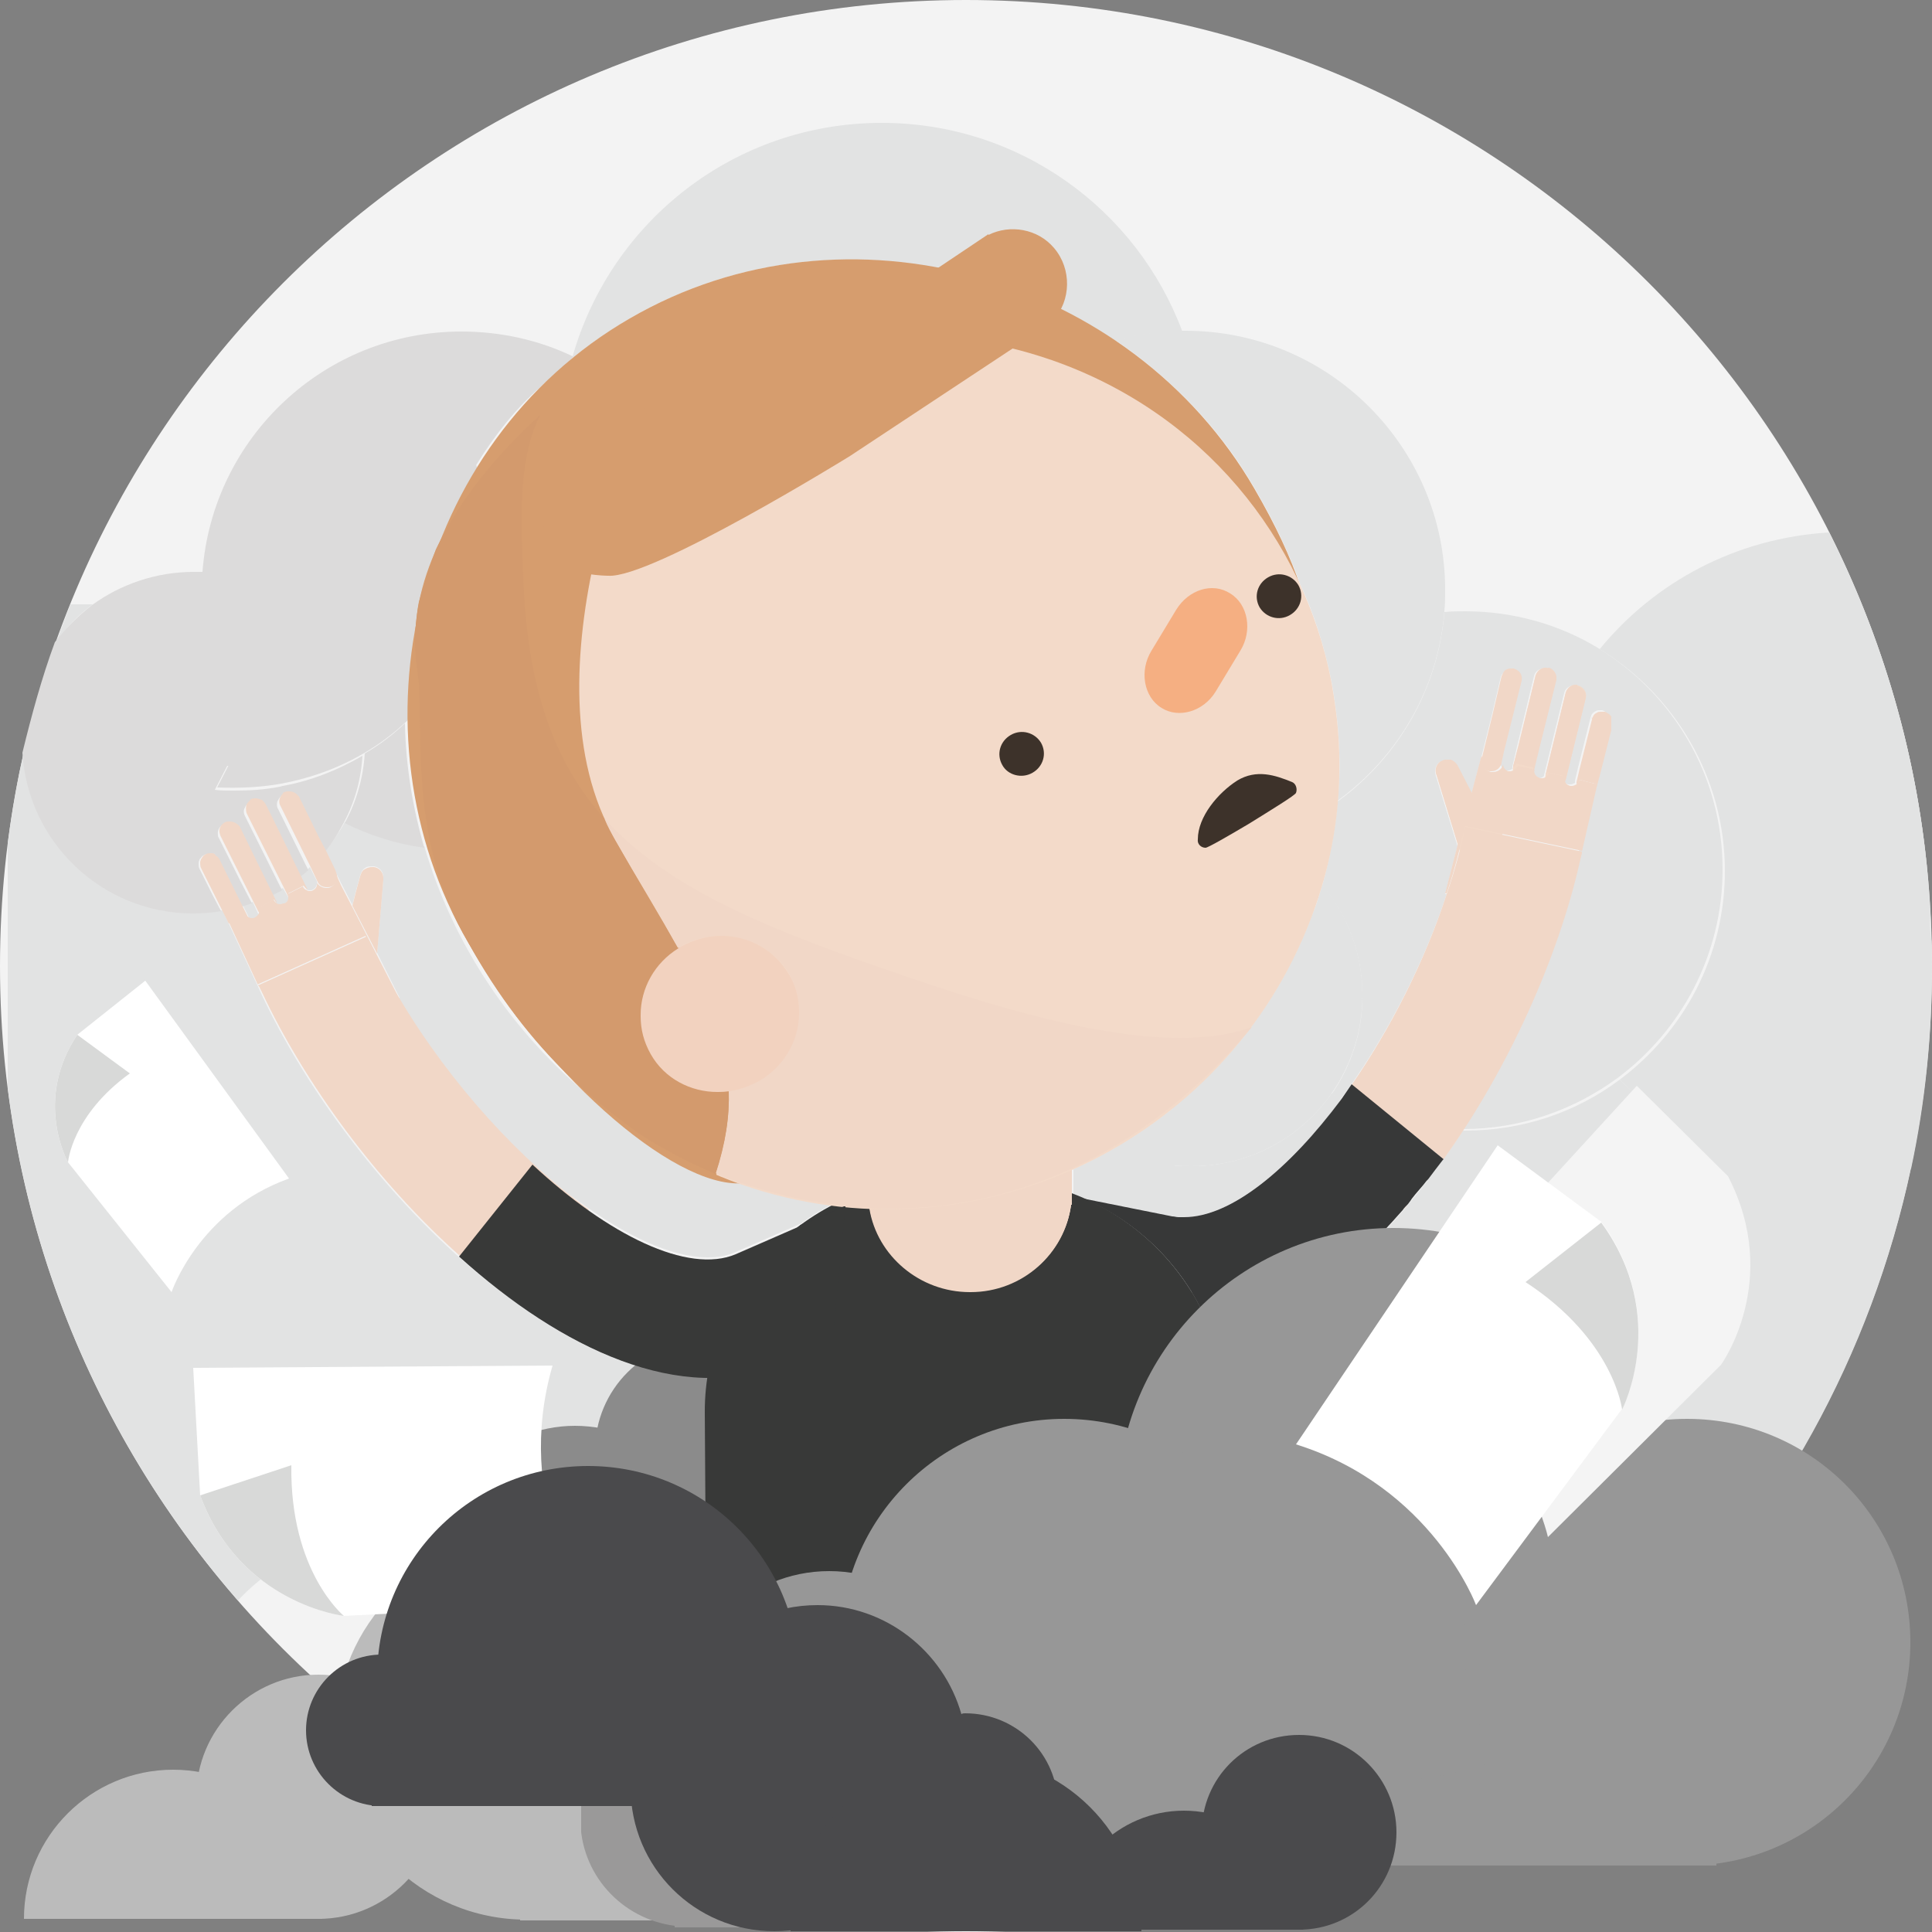 <?xml version="1.0" encoding="utf-8"?>
<!-- Generator: Adobe Illustrator 19.2.0, SVG Export Plug-In . SVG Version: 6.00 Build 0)  -->
<svg version="1.1" id="Layer_1" xmlns="http://www.w3.org/2000/svg" xmlns:xlink="http://www.w3.org/1999/xlink" x="0px" y="0px"
	 viewBox="0 0 250 250" style="enable-background:new 0 0 250 250;" xml:space="preserve">
<rect x="0" y="0" width="250" height="250" fill="#808080" stroke="none"/>
<style type="text/css">
	.st0{fill:#F3F3F3;}
	.st1{fill:#EBEBEA;}
	.st2{fill:#E2E3E3;}
	.st3{fill:none;}
	.st4{fill:#FFFFFF;}
	.st5{fill:#D8D9D8;}
	.st6{fill:#8B8B8B;}
	.st7{fill:#B8B8B8;}
	.st8{fill:#787777;}
	.st9{fill:#BBBBBB;}
	.st10{fill:#9A9999;}
	.st11{clip-path:url(#SVGID_2_);fill:#9A9999;}
	.st12{clip-path:url(#SVGID_4_);}
	.st13{clip-path:url(#SVGID_6_);fill:#DCDBDB;}
	.st14{fill:#DCDBDB;}
	.st15{fill:#F3DAC9;}
	.st16{clip-path:url(#SVGID_8_);fill:#DEDFE0;}
	.st17{fill:#DEDFE0;}
	.st18{fill:#F1D7C7;}
	.st19{clip-path:url(#SVGID_10_);fill:#F1D7C7;}
	.st20{fill:#373838;}
	.st21{fill:#383938;}
	.st22{fill:#979797;}
	.st23{fill:#4A4A4C;}
	.st24{fill:#D69D6E;}
	.st25{fill:#3D322A;}
	.st26{fill:#F5AF82;}
	.st27{fill:#D39A6D;}
	.st28{clip-path:url(#SVGID_12_);fill:#F2D2BF;}
	.st29{clip-path:url(#SVGID_14_);fill:#DEDFE0;}
	.st30{fill:#898989;}
	.st31{fill:#EED4C5;}
	.st32{clip-path:url(#SVGID_16_);fill:#F1D7C7;}
	.st33{fill:#F4F4F4;}
</style>
<g>
	<path class="st0" d="M250,125c0,69-56,125-125,125S0,194,0,125S56,0,125,0S250,56,250,125"/>
	<path class="st1" d="M169.1,242c-5.6,2.1-11.3,3.8-17.2,5.1C157.8,245.8,163.5,244.1,169.1,242 M247.3,151.1
		c-5.2,24.3-17.4,46-34.5,62.9h0C229.9,197.1,242.1,175.4,247.3,151.1"/>
	<path class="st2" d="M169.5,241.3H159l0,4c-2.4,0.7-4.7,1.3-7.2,1.8v0c5.9-1.3,11.7-3,17.2-5.1
		C169.2,241.8,169.4,241.6,169.5,241.3 M172.3,141.5c-4,5.7-10.6,9.4-18.1,9.4c-0.8,0-1.6,0-2.4-0.1v6.6c0.2,0,0.4,0.1,0.6,0.1
		c0.2,0,0.5,0,0.7,0c5.1,0,11.2-4.3,17.1-11.1l0.3-0.3c0.4-0.5,0.8-0.9,1.2-1.4c0.1-0.2,0.2-0.3,0.4-0.5c0.4-0.5,0.7-1,1.1-1.5
		c0.1-0.2,0.2-0.3,0.4-0.5C173.1,142,172.7,141.8,172.3,141.5 M209.6,139.7c-5.6,4.2-12.5,6.6-20,6.6c-0.1,0-0.2,0-0.3,0
		c-2.4,3.7-5,7.1-7.7,10.3l0,0c-1.7,2-3.5,3.8-5.3,5.5c3.2,2.4,5.4,6.2,5.7,10.4c0.9-0.2,1.9-0.3,2.8-0.3c4.4,0,8.3,2.4,10.3,6
		c0.7,0.6,1.4,1.3,1.9,2c0.1,0,0.1,0,0.2,0c3.1,0,5.8,1.8,7,4.4c2,1.9,3.3,4.6,3.3,7.7c0,4.1-2.4,7.6-5.8,9.4
		c1.4,3.3,2.1,7,2.1,10.8c0,0.5,0,1,0,1.5h9c17.1-16.8,29.3-38.5,34.5-62.9c-2.6,0.5-5.4,0.8-8.2,0.8
		C227.6,151.9,217.1,147.2,209.6,139.7"/>
	<path class="st1" d="M249.9,121.4c0,1.2,0.1,2.4,0.1,3.6c0,9-0.9,17.7-2.7,26.1h0c1.8-8.4,2.7-17.2,2.7-26.1
		C250,123.8,250,122.6,249.9,121.4C249.9,121.4,249.9,121.4,249.9,121.4 M236.7,68.9c7.3,14.5,11.8,30.6,13,47.6c0,0,0,0,0,0
		C248.6,99.4,244,83.4,236.7,68.9"/>
	<path class="st2" d="M236.7,68.9c-12,0.7-22.6,6.4-29.7,15.1c9.7,5.9,16.2,16.6,16.2,28.7c0,11-5.3,20.8-13.6,27
		c7.5,7.6,17.9,12.3,29.5,12.3c2.8,0,5.5-0.3,8.2-0.8c1.8-8.4,2.7-17.2,2.7-26.1c0-1.2,0-2.4-0.1-3.6c-0.2-1.3-0.2-2.7-0.2-4.1
		c0-0.3,0-0.6,0-0.8C248.6,99.5,244,83.4,236.7,68.9"/>
	<path class="st2" d="M189.6,79.1c-0.9,0-1.8,0-2.7,0.1c-0.8,10.1-6.1,18.9-13.8,24.5c-0.3,3.6-1,7.2-2,10.9
		c3.3,3.9,5.2,8.8,5.2,14.3c0,4.7-1.5,9.1-4,12.7c0.4,0.2,0.8,0.5,1.2,0.7c0,0,0,0,0-0.1c0.4-0.5,0.7-1,1.1-1.5
		c5-7.1,9.6-15.9,12.6-25l-0.2,0l1.6-6.2l-2.8-9.1c-0.2-0.6-0.1-1.3,0.4-1.7c0.1-0.1,0.2-0.2,0.4-0.2c0.2-0.1,0.4-0.1,0.6-0.1
		c0.1,0,0.2,0,0.4,0c0.4,0.1,0.8,0.4,1,0.9l1.8,3.5l1.3-4.9l1.3-5.2l1.2-5.1c0-0.1,0-0.1,0.1-0.2c0.1-0.3,0.4-0.5,0.6-0.7
		c0,0,0,0,0,0c0,0,0,0,0,0c0.2-0.1,0.4-0.1,0.6-0.1c0.1,0,0.2,0,0.3,0c0.1,0,0.3,0.1,0.4,0.2c0.5,0.3,0.7,0.9,0.6,1.4l-2.3,9.2
		l-0.3,1.4c0,0.4,0.3,0.8,0.7,0.9c0.1,0,0.1,0,0.2,0c0.2,0,0.4-0.1,0.6-0.2c0-0.1,0-0.2,0-0.3l0.6-2.6l2.2-9.1c0.1-0.6,0.7-1,1.3-1
		c0,0,0,0,0,0c0.1,0,0.2,0,0.3,0c0.5,0.1,0.9,0.6,1,1.1c0,0.2,0,0.3,0,0.5l-2.2,8.8l-0.7,2.9c0,0.1,0,0.1,0,0.2
		c0.1,0.3,0.3,0.6,0.7,0.7c0.1,0,0.2,0,0.2,0c0.3,0,0.5-0.1,0.7-0.3c0,0,0-0.1,0-0.1l2.6-10.6c0.1-0.6,0.7-1,1.3-1
		c0.1,0,0.2,0,0.3,0c0.2,0.1,0.4,0.2,0.6,0.3c0.1,0.1,0.2,0.2,0.3,0.3c0.1,0.2,0.2,0.4,0.2,0.6c0,0,0,0,0,0c0,0.1,0,0.2,0,0.3
		l-2.6,10.6l0,0c0,0.1-0.1,0.2-0.1,0.3c0.1,0.2,0.3,0.4,0.6,0.4c0.1,0,0.1,0,0.2,0c0.2,0,0.4-0.1,0.6-0.2c0-0.1,0-0.2,0-0.3l0.4-1.7
		l1.6-6.4c0-0.1,0.1-0.2,0.1-0.3c0.1-0.3,0.4-0.5,0.6-0.6c0,0,0,0,0,0s0,0,0,0c0.2-0.1,0.3-0.1,0.5-0.1c0,0,0,0,0,0
		c0.1,0,0.2,0,0.3,0c0.4,0.1,0.7,0.4,0.9,0.8c0.1,0.2,0.1,0.3,0.1,0.5v0.1c0,0.1,0,0.2,0,0.3l-1.7,6.7l-0.3,1.1l-0.1,0.4l-1.9,8.4
		c-2.5,11.5-8,24.7-15.3,35.9c0.1,0,0.2,0,0.3,0c7.5,0,14.4-2.5,20-6.6c8.2-6.1,13.6-15.9,13.6-27c0-12.2-6.5-22.8-16.2-28.7
		C201.9,80.9,196,79.1,189.6,79.1"/>
	<path class="st2" d="M171.1,114.5c-0.4,1.4-0.8,2.7-1.4,4.1c-3.8,10-10,18.4-17.9,24.7v7.5c0.8,0.1,1.6,0.1,2.4,0.1
		c7.5,0,14.1-3.7,18.1-9.4c2.5-3.6,4-8,4-12.7C176.3,123.4,174.4,118.4,171.1,114.5"/>
	<path class="st1" d="M249.7,116.5C249.7,116.5,249.7,116.5,249.7,116.5c0.1,1.6,0.2,3.3,0.2,4.9c0,0,0,0,0,0
		C249.9,119.8,249.8,118.1,249.7,116.5"/>
	<path class="st2" d="M249.7,116.5c0,0.3,0,0.6,0,0.8c0,1.4,0.1,2.7,0.2,4.1C249.9,119.8,249.8,118.1,249.7,116.5"/>
	<path class="st2" d="M12,78.2H9.1c-0.6,1.6-1.2,3.2-1.8,4.8C8.6,81.2,10.2,79.5,12,78.2"/>
	<path class="st1" d="M151.9,247.1c-8.7,1.9-17.6,2.9-26.9,2.9C134.2,250,143.2,249,151.9,247.1"/>
	<path class="st2" d="M151.9,247.1c-8.7,1.9-17.6,2.9-26.9,2.9c-6.6,0-13.1-0.5-19.4-1.5h-0.1c6.3,1,12.9,1.5,19.5,1.5
		C134.2,250,143.2,249,151.9,247.1L151.9,247.1 M151.9,143.3c-4,3.2-8.4,5.9-13,8v3.2c0.5,0.2,0.9,0.4,1.4,0.6l11.5,2.3
		c0.1,0,0.1,0,0.2,0V143.3 M32.7,116.7c-0.4,0.2-0.8,0.3-1.3,0.4l0.7,1.4c0,0.1,0.1,0.2,0.1,0.3c0.1,0.1,0.3,0.1,0.4,0.1
		c0.1,0,0.3,0,0.4-0.1c0.2-0.1,0.4-0.3,0.5-0.5c-0.1-0.1-0.2-0.2-0.2-0.3l0,0L32.7,116.7 M36.6,114.9c-0.5,0.3-1,0.6-1.5,0.8
		l0.6,1.1c0,0,0,0.1,0,0.1c0.2,0.1,0.4,0.2,0.6,0.2c0.1,0,0.2,0,0.4-0.1c0,0,0,0,0.1,0c0,0,0.1,0,0.1,0c0.3-0.2,0.4-0.5,0.5-0.8
		c0,0-0.1-0.1-0.1-0.1l0,0L36.6,114.9 M40.1,112.2c-0.4,0.4-0.9,0.8-1.3,1.1l0.8,1.6c0,0.1,0.1,0.2,0.1,0.2c0.1,0.1,0.3,0.1,0.4,0.1
		c0.1,0,0.3,0,0.4-0.1c0.4-0.2,0.6-0.7,0.5-1.1L40.1,112.2 M44.6,106.4c-0.7,1.3-1.6,2.6-2.5,3.7l1.2,2.5l0.9,1.8l1.4,2.7l0.4-1.6
		l0.6-2.2c0.1-0.3,0.2-0.6,0.4-0.8c0.3-0.3,0.6-0.4,1.1-0.4h0c0.1,0,0.2,0,0.3,0c0.7,0.1,1.2,0.7,1.2,1.4c0,0.1,0,0.2,0,0.3
		l-0.8,9.5l2.9,5.8h0l-0.2,0c4.9,8.2,11.2,15.8,17.6,21.7c0.5,0.4,0.9,0.8,1.4,1.2c0.2,0.1,0.3,0.3,0.5,0.4c0.5,0.4,0.9,0.8,1.4,1.2
		c0.2,0.1,0.3,0.2,0.5,0.4c0.5,0.4,1,0.8,1.5,1.1l0.3,0.2c6.2,4.6,12.2,7.4,16.9,7.4c1.3,0,2.5-0.2,3.6-0.7l8.5-3.7
		c1.3-1,2.7-1.8,4.2-2.6c-3.5-0.4-7-1.2-10.5-2.3c-0.4-0.1-0.9-0.3-1.3-0.4c0,0,0,0-0.1,0c-0.1,0-0.3,0-0.4,0c-4.9,0-12-4.3-19-10.9
		c-10.3-8.4-18-19.9-21.7-32.6C51.2,109.2,47.8,108,44.6,106.4 M3.1,97.3c-0.2,0.9-0.4,1.8-0.6,2.7c-0.6,3-1.1,6.1-1.5,9.1v31.7
		c3.2,25.2,13.9,48.1,29.8,66.3c4.5-4.9,11-8,18.1-8c11.8,0,21.7,8.3,24.1,19.3c0.1-0.1,0.1-0.2,0.2-0.3c0.9,0.1,1.8,0.1,2.7,0.2
		c0.7-0.1,1.4-0.1,2.2-0.1c4.8,0,9.3,1.1,13.4,3.1L91.3,202c-7.9,0-14.3-6.4-14.3-14.3c0-4.4,2-8.4,5.2-11c-5.5-1.7-11-4.8-16.4-8.8
		l0,0c-13.7-10.1-26-26-32.4-40.2l-3.8-8.2l-0.8-1.7c-1.2,0.2-2.4,0.3-3.6,0.3C13.4,118.1,3.8,108.9,3.1,97.3"/>
	<path class="st2" d="M114.1,15.9c-19,0-35,12.7-40,30.2c0.1,0,0.1,0.1,0.2,0.1c2.2-1.8,4.7-3.5,7.2-5c9-5.2,18.8-7.6,28.6-7.6
		c12.1,0,24.1,3.7,34.2,10.5c2.8-0.8,5.7-1.2,8.7-1.2C147.1,27.1,131.9,15.9,114.1,15.9"/>
	<path class="st2" d="M153.4,42.8c-0.1,0-0.3,0-0.4,0c-3,0-5.9,0.5-8.7,1.2c7.2,4.9,13.5,11.3,18,19.1c2.7,4.6,4.6,8.7,5.9,12.4
		c1.9,4,3.2,8.3,4.1,12.7c0.3,1.7,0.9,5.2,1,9.2c0.1,2.1,0,4.1-0.2,6.2c7.7-5.6,13-14.4,13.8-24.5c0.1-0.9,0.1-1.8,0.1-2.8
		C187,57.9,172,42.8,153.4,42.8"/>
	<path class="st3" d="M125,0C56,0,0,56,0,125s56,125,125,125c69,0,125-56,125-125S194,0,125,0"/>
	<path class="st4" d="M22.2,167.2L8.8,150.4c0,0-4.5-8,1.2-16.5l8.8-7l18.6,25.6C25.7,156.7,22.2,167.2,22.2,167.2"/>
	<path class="st5" d="M8.8,150.4c0,0-4.5-8,1.2-16.5l6.8,5C9.3,144.3,8.8,150.4,8.8,150.4"/>
	<path class="st6" d="M182,173.6c0,8.1-6.5,14.6-14.6,14.6c-8.1,0-14.6-6.5-14.6-14.6c0-8.1,6.5-14.6,14.6-14.6
		C175.4,159.1,182,165.6,182,173.6"/>
	<path class="st6" d="M196.6,183.9c0,6.5-5.3,11.8-11.8,11.8c-6.5,0-11.8-5.3-11.8-11.8c0-6.5,5.3-11.8,11.8-11.8
		C191.3,172.1,196.6,177.4,196.6,183.9"/>
	<path class="st6" d="M163.7,183.9c0,6.5-5.3,11.8-11.8,11.8c-6.5,0-11.8-5.3-11.8-11.8c0-6.5,5.3-11.8,11.8-11.8
		C158.4,172.1,163.7,177.4,163.7,183.9"/>
	<path class="st7" d="M204.2,184.6c0.5,1,0.7,2.1,0.7,3.3c0,3.9-2.8,7.1-6.5,7.7c1.3,1.9,2.5,3.9,3.3,6c3.4-1.7,5.8-5.3,5.8-9.4
		C207.5,189.2,206.2,186.5,204.2,184.6 M195.1,178.1c0.4,0.7,0.7,1.4,0.9,2.1c0.3-0.1,0.7-0.1,1-0.1
		C196.4,179.4,195.8,178.7,195.1,178.1"/>
	<path class="st8" d="M138.8,176c-4.7,1.7-8.2,5-10.3,9.1c2.3-0.8,4.8-1.3,7.3-1.5C135.8,180.7,136.9,178,138.8,176"/>
	<path class="st8" d="M147.2,174.6c-3.1,0-6,0.5-8.4,1.4c-1.8,2-3,4.7-3,7.7c0.7,0,1.3-0.1,2-0.1c5.3,0,10.2,1.4,14.5,3.9
		c0.2-3.7,3-6.7,6.6-7.2c-0.2-0.7-0.6-1.5-0.9-2.1C155.4,176,152,174.6,147.2,174.6"/>
	<path class="st8" d="M201.6,190.2c-0.1-0.2-0.2-0.5-0.2-0.7C201.6,189.9,201.7,190.2,201.6,190.2 M197,180.2c-0.3,0-0.7,0-1,0.1
		c-3.6,0.5-6.3,3.5-6.6,7.2c3.5,2.1,6.6,4.8,9,8.1c3.7-0.6,6.5-3.8,6.5-7.7c0-1.2-0.3-2.3-0.7-3.3c-1.6-1.5-3.7-2.5-6-2.8
		C197.8,181.3,197.4,180.7,197,180.2"/>
	<path class="st8" d="M159,188.4c-0.1,0-0.2,0-0.3,0v0.2C158.8,188.5,158.9,188.4,159,188.4"/>
	<path class="st6" d="M105.7,187.7c0,7.9-6.4,14.3-14.3,14.3S77,195.6,77,187.7s6.4-14.3,14.3-14.3S105.7,179.7,105.7,187.7"/>
	<path class="st6" d="M56.9,202c0-9.7,7.8-17.5,17.5-17.5c9.7,0,17.5,7.8,17.5,17.5"/>
	<path class="st9" d="M43.5,223.8c0,13.6,11,24.6,24.6,24.6c13.6,0,24.6-11,24.6-24.6c0-13.6-11-24.6-24.6-24.6
		C54.6,199.2,43.5,210.2,43.5,223.8"/>
	<path class="st9" d="M127.5,248.5c0-16.6-13.5-30.1-30.1-30.1s-30.1,13.5-30.1,30.1H127.5"/>
	<path class="st7" d="M73.2,218.2c-0.1,0.1-0.1,0.2-0.2,0.3c0,0.1,0,0.2,0.1,0.2c0.9-0.2,1.9-0.3,2.9-0.3
		C75,218.3,74.1,218.3,73.2,218.2"/>
	<path class="st10" d="M73,218.5c-0.1,0.1-0.1,0.2-0.2,0.3c0.1,0,0.1,0,0.2,0C73,218.7,73,218.6,73,218.5"/>
	<g>
		<defs>
			<rect id="SVGID_1_" x="75.2" y="227.9" width="35.2" height="21.6"/>
		</defs>
		<clipPath id="SVGID_2_">
			<use xlink:href="#SVGID_1_"  style="overflow:visible;"/>
		</clipPath>
		<path class="st11" d="M80.1,228.2c-1,0.1-1.9,0.2-2.9,0.3c-0.1,0-0.1,0-0.2,0c-1.2,2-1.9,4.4-1.9,6.9c0,7.1,5.3,12.9,12.2,13.8
			v0.2h8.4l-0.1-17.7C90.7,229.8,85.1,228.7,80.1,228.2"/>
	</g>
	<path class="st9" d="M57,232.5c0,8.7-7.1,15.8-15.8,15.8c-8.7,0-15.8-7.1-15.8-15.8c0-8.7,7.1-15.8,15.8-15.8
		C49.9,216.7,57,223.8,57,232.5"/>
	<path class="st9" d="M3.1,248.3c0-10.7,8.7-19.3,19.3-19.3c10.7,0,19.3,8.7,19.3,19.3"/>
	<g>
		<defs>
			<path id="SVGID_3_" d="M38.5,98.2c-2.9,0.6-5.9,0.7-8.8,0.6l-1.6,3.1c2.9,0.2,5.9,0,8.8-0.6c10-2,17.6-8,21.7-15.9l1.6-3.1
				C56.1,90.2,48.4,96.3,38.5,98.2"/>
		</defs>
		<clipPath id="SVGID_4_">
			<use xlink:href="#SVGID_3_"  style="overflow:visible;"/>
		</clipPath>
		<g class="st12">
			<defs>
				<rect id="SVGID_5_" x="-256" y="-214.5" width="1044" height="843.5"/>
			</defs>
			<clipPath id="SVGID_6_">
				<use xlink:href="#SVGID_5_"  style="overflow:visible;"/>
			</clipPath>
			<path class="st13" d="M60.2,82.3l-1.6,3.1c-4,7.9-11.7,14-21.7,15.9c-2.9,0.6-5.9,0.7-8.8,0.6l1.6-3.1c2.9,0.2,5.9,0,8.8-0.6
				C48.4,96.3,56.1,90.2,60.2,82.3"/>
		</g>
	</g>
	<g>
		<path class="st14" d="M47.2,97.5c-0.2,3.2-1.1,6.3-2.6,9c3.2,1.6,6.6,2.7,10.3,3.2c-1.5-5.2-2.4-10.6-2.5-16.1
			C50.8,95.1,49.1,96.4,47.2,97.5z"/>
		<path class="st14" d="M74.1,46.1c-4.4-2.1-9.3-3.2-14.4-3.2c-17.7,0-32.2,13.7-33.5,31.1c-0.4,0-0.7,0-1.1,0
			c-4.9,0-9.5,1.6-13.2,4.3c-1.8,1.4-3.4,3-4.8,4.8c-1.7,4.6-3,9.4-4.2,14.3c0.7,11.6,10.3,20.8,22.1,20.8c1.2,0,2.5-0.1,3.6-0.3
			l-1.1-2.1l-1.7-3.4c-0.1-0.2-0.1-0.4-0.1-0.7c0,0,0,0,0,0c0,0,0,0,0,0c0-0.1,0-0.2,0.1-0.4c0,0,0,0,0,0c0,0,0,0,0,0c0,0,0,0,0,0
			c0,0,0,0,0,0c0,0,0,0,0,0c0,0,0,0,0,0c0-0.1,0.1-0.2,0.2-0.3c0.1-0.2,0.3-0.3,0.5-0.4c0.2-0.1,0.4-0.1,0.6-0.1c0,0,0,0,0,0
			c0.2,0,0.5,0.1,0.7,0.2c0.2,0.1,0.4,0.3,0.5,0.5l3,6.1c0.4-0.1,0.9-0.3,1.3-0.4l-1.5-2.9l-2.8-5.6c-0.1-0.1-0.1-0.3-0.1-0.4
			c-0.1-0.5,0.2-1.1,0.7-1.3c0.2-0.1,0.4-0.1,0.6-0.1c0.5,0,1,0.3,1.2,0.7l4.3,8.7c0.5-0.3,1-0.5,1.5-0.8l-2.4-4.8l-2.4-4.8
			c-0.2-0.4-0.2-0.8,0-1.1c0.1-0.3,0.3-0.5,0.5-0.6c0,0,0.1,0,0.1-0.1c0.2-0.1,0.4-0.1,0.6-0.1c0.2,0,0.4,0.1,0.6,0.2
			c0.2,0.1,0.4,0.3,0.5,0.6l0.9,1.8l3.7,7.4c0.4-0.4,0.9-0.7,1.3-1.1l-3.9-7.9c-0.2-0.3-0.2-0.7-0.1-1c0.1-0.2,0.2-0.4,0.4-0.6
			c0.1-0.1,0.2-0.1,0.2-0.2c0.2-0.1,0.4-0.1,0.6-0.1h0.1c0.4,0,0.8,0.2,1.1,0.6c0,0,0.1,0.1,0.1,0.1l3.4,7c1-1.1,1.8-2.4,2.5-3.7
			c1.5-2.7,2.4-5.7,2.6-9c-3.1,1.8-6.5,3.2-10.3,3.9c-0.1,0-0.3,0.1-0.4,0.1c-2,0.4-3.9,0.5-5.9,0.5c-0.1,0-0.2,0-0.3,0
			c-0.7,0-1.5,0-2.2-0.1l1.6-3.1l0-0.5l0,0.5c0.6,0,1.3,0.1,1.9,0.1c-0.6,0-1.3,0-1.9-0.1c0.7,0,1.5,0.1,2.2,0.1c0.1,0,0.2,0,0.3,0
			c0.2,0,0.4,0,0.6,0c1.9,0,3.8-0.2,5.7-0.6c3.2-0.6,6.2-1.7,8.9-3.1c-0.1,0-0.1,0.1-0.2,0.1c0.1,0,0.1-0.1,0.2-0.1
			c0.8-0.4,1.5-0.9,2.3-1.3c0.1-0.1,0.3-0.2,0.4-0.3c0.7-0.5,1.4-1,2.1-1.5c0.1,0,0.1-0.1,0.2-0.1v0c-0.1,0-0.1,0.1-0.2,0.1
			c9.3-7.3,13.5-19.6,9.8-32c-0.2-0.5-0.4-1.1-0.6-1.6c0.2,0.5,0.3,0.9,0.5,1.4c2.4-3.9,5.2-7.4,8.3-10.1c1.3-1.2,2.6-2.4,4-3.6
			C74.3,46.1,74.2,46.1,74.1,46.1z M29.1,66.5L29.1,66.5L29.1,66.5L29.1,66.5z M31.9,98.9C31.9,98.9,31.9,98.9,31.9,98.9
			c0,0,0.1,0,0.2,0C32,98.9,31.9,98.9,31.9,98.9z"/>
	</g>
	<path class="st15" d="M189.2,111.1l-3.3-10.8c-0.3-0.7,0.1-1.6,0.8-1.9c0.8-0.3,1.6,0.1,1.9,0.8l2.6,5l4.1,2.7l-4.2,5
		C190.3,112.2,189.5,111.9,189.2,111.1"/>
	<path class="st15" d="M198.4,99.8l2.9-11.7c0.2-0.7-0.3-1.4-1-1.6c-0.7-0.2-1.4,0.3-1.6,1l-2.9,11.7c-0.2,0.7,0.3,1.4,1,1.6
		C197.5,101,198.2,100.5,198.4,99.8"/>
	<path class="st15" d="M202.6,100.9l2.6-10.6c0.2-0.7-0.3-1.4-1-1.6c-0.7-0.2-1.4,0.3-1.6,1l-2.6,10.6c-0.2,0.7,0.3,1.4,1,1.6
		C201.7,102,202.4,101.6,202.6,100.9"/>
	<g>
		<defs>
			<rect id="SVGID_7_" x="136.5" y="86.4" width="72" height="86.4"/>
		</defs>
		<clipPath id="SVGID_8_">
			<use xlink:href="#SVGID_7_"  style="overflow:visible;"/>
		</clipPath>
		<path class="st16" d="M206.5,101.9l-1.9,8.3c0,0,0,0.1,0,0.1L206.5,101.9 M202.5,101.2c0.1,0.2,0.3,0.4,0.6,0.4c0.1,0,0.2,0,0.2,0
			c0.2,0,0.4-0.1,0.6-0.2c0,0,0,0,0,0c-0.2,0.1-0.4,0.2-0.6,0.2c-0.1,0-0.1,0-0.2,0C202.8,101.6,202.6,101.4,202.5,101.2 M198.4,100
			C198.4,100,198.4,100,198.4,100c0.1,0.3,0.3,0.6,0.7,0.7c0.1,0,0.2,0,0.2,0c0.3,0,0.5-0.1,0.7-0.3c0,0,0,0,0,0
			c-0.2,0.2-0.4,0.3-0.7,0.3c-0.1,0-0.2,0-0.2,0C198.7,100.6,198.5,100.3,198.4,100 M194.2,98.7L194.2,98.7c0,0.5,0.3,0.8,0.7,0.9
			c0.1,0,0.2,0,0.2,0c0.2,0,0.4-0.1,0.6-0.2c0,0,0,0,0,0c-0.2,0.1-0.4,0.2-0.6,0.2c-0.1,0-0.1,0-0.2,0
			C194.5,99.5,194.3,99.1,194.2,98.7 M187.3,98.3c-0.2,0-0.4,0-0.6,0.1c-0.1,0.1-0.3,0.1-0.4,0.2c0.1-0.1,0.2-0.2,0.4-0.2
			C186.9,98.4,187.1,98.3,187.3,98.3c0.1,0,0.2,0,0.4,0C187.5,98.3,187.4,98.3,187.3,98.3 M208.4,92.9c0.1,0.3,0.1,0.6,0.1,0.8
			l-1.7,6.7l1.7-6.7c0-0.1,0-0.2,0-0.3v-0.1C208.5,93.2,208.5,93,208.4,92.9 M206,92.8c-0.1,0.1-0.1,0.2-0.1,0.3l-1.6,6.4l1.6-6.4
			C205.9,93,206,92.9,206,92.8 M193,92.6l-1.3,5.2l-1.3,4.9l0,0l1.3-4.9L193,92.6 M206.7,92.2C206.7,92.2,206.7,92.2,206.7,92.2
			C206.7,92.2,206.7,92.2,206.7,92.2 M207.2,92.1c-0.2,0-0.3,0-0.5,0.1C206.8,92.1,207,92.1,207.2,92.1 M205.3,89.9
			c0,0.1,0,0.2,0,0.3l-2.6,10.6c0,0,0,0,0,0l0,0l2.6-10.6C205.3,90.1,205.3,90,205.3,89.9 M205.3,89.9
			C205.3,89.9,205.3,89.9,205.3,89.9C205.3,89.9,205.3,89.9,205.3,89.9 M204.9,88.9c0.1,0.1,0.2,0.2,0.3,0.3
			C205,89.1,205,89,204.9,88.9 M201.3,87.6c0,0.2,0,0.3,0,0.5l-2.2,8.8l2.2-8.8C201.4,87.9,201.4,87.7,201.3,87.6 M200,86.4
			c-0.6,0-1.1,0.4-1.3,1l-2.2,9.1l2.2-9.1C198.9,86.8,199.4,86.4,200,86.4C200,86.4,200,86.4,200,86.4C200,86.4,200,86.4,200,86.4"
			/>
	</g>
	<path class="st17" d="M173.5,142.2c-0.1,0.2-0.2,0.3-0.4,0.5c-0.4,0.5-0.7,1-1.1,1.5c-0.1,0.2-0.2,0.3-0.4,0.5
		c-0.4,0.5-0.8,1-1.2,1.4l-0.3,0.3c-5.9,6.8-12,11.1-17.1,11.1c-0.2,0-0.5,0-0.7,0c0.2,0,0.5,0,0.7,0
		C159.2,157.5,166.7,151.3,173.5,142.2C173.5,142.2,173.5,142.2,173.5,142.2"/>
	<path class="st17" d="M188.7,109.5l-1.6,6.2l0.2,0c-3,9.1-7.5,17.8-12.6,25c-0.4,0.5-0.7,1-1.1,1.5c0,0,0,0,0,0.1c0,0,0,0,0,0
		c0.5-0.6,0.9-1.2,1.4-1.9l0,0c5-7.1,9.4-15.7,12.3-24.7l-0.2,0L188.7,109.5"/>
	<path class="st18" d="M187.3,98.3c-0.2,0-0.4,0-0.6,0.1c-0.1,0.1-0.3,0.1-0.4,0.2c-0.5,0.4-0.7,1.1-0.4,1.7l2.8,9.1v0l1.8-6.7l0,0
		l-1.8-3.5c-0.2-0.4-0.6-0.8-1-0.9C187.5,98.3,187.4,98.3,187.3,98.3"/>
	<path class="st18" d="M200,86.4c-0.6,0-1.1,0.4-1.3,1l-2.2,9.1l-0.7,2.6l0,0.2c0,0,0,0,0,0c0,0,0,0,0,0c0.2-0.1,0.3-0.3,0.4-0.5
		l0,0l2.2,0.5l0,0c0,0.2,0,0.4,0,0.5c0,0,0,0,0,0c0,0,0,0,0,0l0.1-0.1l0.7-2.9l2.2-8.8c0-0.2,0-0.3,0-0.5c-0.1-0.5-0.5-1-1-1.1
		C200.2,86.5,200.2,86.4,200,86.4C200,86.4,200,86.4,200,86.4"/>
	<path class="st18" d="M203.9,88.6c-0.6,0-1.1,0.4-1.3,1l-2.6,10.6l0,0.1c0,0,0,0,0,0c0,0,0,0,0,0c0.1-0.1,0.2-0.3,0.2-0.4l0,0
		l2.1,0.5l0,0c-0.1,0.3,0,0.5,0.1,0.8c0,0,0,0,0,0c0,0,0,0,0,0l0.2-0.3c0,0,0,0,0,0l2.6-10.6c0-0.1,0-0.2,0-0.3c0,0,0,0,0,0
		c0-0.2-0.1-0.4-0.2-0.6c-0.1-0.1-0.2-0.2-0.3-0.3c-0.2-0.1-0.4-0.3-0.6-0.3C204.2,88.6,204,88.6,203.9,88.6"/>
	<g>
		<defs>
			<rect id="SVGID_9_" x="136.5" y="86.4" width="72" height="86.4"/>
		</defs>
		<clipPath id="SVGID_10_">
			<use xlink:href="#SVGID_9_"  style="overflow:visible;"/>
		</clipPath>
		<path class="st19" d="M207.2,92.1C207.2,92.1,207.2,92.1,207.2,92.1c-0.2,0-0.4,0-0.5,0.1c0,0,0,0,0,0c-0.3,0.1-0.5,0.3-0.6,0.6
			c-0.1,0.1-0.1,0.2-0.1,0.3l-1.6,6.4l-0.4,1.7l0,0.3c0,0,0,0,0,0c0,0,0,0,0,0c0.2-0.1,0.3-0.3,0.4-0.6l0,0l2.3,0.6l0.3-1.1l1.7-6.7
			c0.1-0.3,0-0.6-0.1-0.8c-0.2-0.4-0.5-0.6-0.9-0.8C207.4,92.1,207.3,92.1,207.2,92.1"/>
	</g>
	<path class="st18" d="M191.7,97.8l-1.3,4.9l-1.8,6.7l-1.6,6.2l0.2,0c1-2.9,1.7-5.8,2.4-8.7l15.1,3.2c0,0,0,0.1,0,0.1l1.9-8.3
		l0.1-0.4v0l-2.3-0.6l0,0c-0.1,0.2-0.2,0.4-0.4,0.6c-0.2,0.1-0.4,0.2-0.6,0.2c-0.1,0-0.2,0-0.2,0c-0.3-0.1-0.5-0.2-0.6-0.4
		c-0.1-0.2-0.2-0.5-0.1-0.8l0,0l-2.1-0.5l0,0c0,0.2-0.1,0.3-0.2,0.4c-0.2,0.2-0.4,0.3-0.7,0.3c-0.1,0-0.2,0-0.2,0
		c-0.3-0.1-0.6-0.3-0.7-0.6c-0.1-0.2-0.1-0.4,0-0.5l0,0l-2.2-0.5l0,0c-0.1,0.2-0.2,0.4-0.4,0.5c-0.2,0.1-0.4,0.2-0.6,0.2
		c-0.1,0-0.2,0-0.2,0c-0.4-0.1-0.7-0.5-0.7-0.9l0,0c-0.1,0.6-0.7,1-1.3,1c-0.1,0-0.2,0-0.3,0c-0.7-0.2-1.1-0.9-1-1.6L191.7,97.8"/>
	<path class="st17" d="M196.3,86.7c0.5,0.3,0.7,0.9,0.6,1.4l-2.3,9.2l2.3-9.2C197,87.6,196.7,87,196.3,86.7 M195,86.7
		c-0.3,0.1-0.5,0.4-0.6,0.7C194.5,87,194.7,86.8,195,86.7 M195,86.6C195,86.6,195,86.6,195,86.6C195,86.6,195,86.6,195,86.6"/>
	<path class="st18" d="M195.6,86.5c-0.2,0-0.4,0-0.6,0.1c0,0,0,0,0,0c0,0,0,0,0,0c-0.3,0.1-0.5,0.4-0.6,0.7c0,0.1-0.1,0.1-0.1,0.2
		l-1.2,5.1l-1.3,5.3l-0.1,0.3c-0.2,0.7,0.3,1.4,1,1.6c0.1,0,0.2,0,0.3,0c0.6,0,1.1-0.4,1.3-1l0,0l0-0.1v0l0.3-1.4l2.3-9.2
		c0.1-0.6-0.1-1.1-0.6-1.4c-0.1-0.1-0.3-0.1-0.4-0.2C195.8,86.5,195.7,86.5,195.6,86.5"/>
	<path class="st18" d="M182.2,155.8c-0.2,0.3-0.4,0.5-0.7,0.8l0,0C181.7,156.3,182,156,182.2,155.8 M189.6,107
		c-0.6,2.9-1.4,5.8-2.4,8.7c-2.9,8.9-7.4,17.6-12.3,24.7l11.9,9.6l0,0c8.4-11.7,14.9-26.2,17.7-38.8l0,0l0.2-0.8c0,0,0-0.1,0-0.1
		c0,0,0-0.1,0-0.1L189.6,107"/>
	<path class="st20" d="M174.9,140.3c-0.4,0.6-0.9,1.3-1.3,1.9c-6.8,9.1-14.3,15.3-20.4,15.3c-0.2,0-0.5,0-0.7,0
		c-0.3,0-0.5-0.1-0.8-0.1l-11.5-2.3c7.7,3.3,13.8,9.7,16.6,17.5c8.8-1.4,17.3-7.5,24.7-16l0,0c0.2-0.3,0.4-0.5,0.7-0.8
		c0.1-0.1,0.2-0.3,0.3-0.4l0.2-0.3c0.6-0.8,1.3-1.5,1.9-2.3l0.2-0.2c0.6-0.8,1.2-1.6,1.9-2.5l0.1-0.1L174.9,140.3L174.9,140.3"/>
	<path class="st4" d="M75.9,207.5l-31.4,1.6c0,0-13.4-1.5-18.6-15.6L25,177l46.5-0.3C66.4,194.3,75.9,207.5,75.9,207.5"/>
	<path class="st5" d="M44.5,209.1c0,0-13.4-1.5-18.6-15.6l11.8-3.9C37.5,203.4,44.5,209.1,44.5,209.1"/>
	<path class="st21" d="M159,245.3l-0.4-62.8c-0.1-16.6-14.1-30.2-31.1-30.1l-5.5,0c-17,0.1-30.9,13.8-30.8,30.4l0.4,62.6
		c10.6,2.9,21.8,4.5,33.4,4.5C136.8,250,148.2,248.4,159,245.3z"/>
	<path class="st15" d="M138.8,129.6l-26.4,0.4V155l0,0c0.4,6.8,6.2,12.1,13.2,12.1c6.7,0,12.2-5,13-11.3l0.1,0V129.6"/>
	<path class="st15" d="M138.8,129.6l-26.4,0.4V155l0,0c0.4,6.8,6.2,12.1,13.2,12.1c6.7,0,12.2-5,13-11.3l0.1,0V129.6"/>
	<path class="st3" d="M0,125c0,69,56,125,125,125s125-56,125-125C250,56,194,0,125,0S0,56,0,125"/>
	<path class="st18" d="M138.8,151.3c-7.5,3.3-15.6,5.1-23.9,5.1c-0.8,0-1.6,0-2.4,0c1,6.1,6.5,10.8,13,10.8c0,0,0,0,0.1,0
		c6.7,0,12.2-5,13-11.3l0.1,0V151.3"/>
	<path class="st3" d="M0,125c0,69,56,125,125,125s125-56,125-125C250,56,194,0,125,0S0,56,0,125"/>
	<rect x="103.5" y="214" class="st22" width="118.6" height="27.4"/>
	<path class="st22" d="M144.6,194.6c0,19.7,16,35.7,35.7,35.7c19.7,0,35.7-16,35.7-35.7c0-19.7-16-35.7-35.7-35.7
		C160.6,158.9,144.6,174.9,144.6,194.6"/>
	<path class="st22" d="M108.8,212.5c0,16,12.9,28.9,28.9,28.9c16,0,28.9-12.9,28.9-28.9c0-16-12.9-28.9-28.9-28.9
		C121.8,183.6,108.8,196.5,108.8,212.5"/>
	<path class="st22" d="M88.3,222.3c0,10.5,8.5,19,19,19c10.5,0,19-8.5,19-19c0-10.5-8.5-19-19-19C96.8,203.3,88.3,211.8,88.3,222.3"
		/>
	<path class="st22" d="M189.4,212.5c0,16,12.9,28.9,28.9,28.9c16,0,28.9-12.9,28.9-28.9c0-16-12.9-28.9-28.9-28.9
		C202.3,183.6,189.4,196.5,189.4,212.5"/>
	<path class="st23" d="M124.9,221.7c-0.2,0-0.3,0-0.5,0.1c-2.3-8.1-9.8-14.1-18.6-14.1c-5.7,0-10.7,2.4-14.3,6.3
		c-4.6-4.3-10.8-7-17.6-7c-14.3,0-25.8,11.6-25.8,25.8v0.9h88.8C136.9,227,131.5,221.7,124.9,221.7"/>
	<path class="st23" d="M59.2,223.9c0-5.4-4.4-9.8-9.8-9.8c-5.4,0-9.8,4.4-9.8,9.8s4.4,9.8,9.8,9.8C54.8,233.7,59.2,229.3,59.2,223.9
		"/>
	<path class="st23" d="M103.4,217c0-15.1-12.2-27.3-27.3-27.3c-15.1,0-27.3,12.2-27.3,27.3c0,6.1,2,11.8,5.4,16.4"/>
	<path class="st23" d="M180.7,237.1c0,7-5.6,12.6-12.6,12.6c-7,0-12.6-5.6-12.6-12.6c0-7,5.6-12.6,12.6-12.6
		C175.1,224.5,180.7,230.2,180.7,237.1"/>
	<path class="st23" d="M137.8,249.7c0-8.5,6.9-15.4,15.4-15.4c8.5,0,15.4,6.9,15.4,15.4"/>
	<path class="st23" d="M81.6,231.3c0,10.3,8.3,18.6,18.6,18.6c10.3,0,18.6-8.3,18.6-18.6c0-10.3-8.3-18.6-18.6-18.6
		C89.9,212.7,81.6,221,81.6,231.3"/>
	<path class="st23" d="M147.7,249.9c0-12.6-10.2-22.7-22.7-22.7c-12.6,0-22.7,10.2-22.7,22.7"/>
	<path class="st24" d="M60.6,122c10.4,17.9,27.8,32.7,36.3,31c11-2.1,13.1-24.7,28.9-33.8c28.1-16.2,58.7-17.9,36.5-56
		c-15.9-27.4-52.7-38.3-80.8-22C53.5,57.4,44.7,94.6,60.6,122"/>
	<path class="st15" d="M62.4,81.2c11.1-29.4,44-44.9,73.7-34.6c19.5,6.8,32.6,23,36.2,41.7c0.3,1.7,0.9,5.2,1,9.2
		c0.2,7-0.9,14.1-3.6,21.2c-11.1,29.4-44,44.9-73.7,34.6C66.4,142.9,51.3,110.6,62.4,81.2"/>
	<path class="st25" d="M133.6,100c1.4-0.8,1.9-2.5,1.1-3.9c-0.8-1.3-2.5-1.8-3.9-1c-1.4,0.8-1.9,2.5-1.1,3.9
		C130.4,100.3,132.2,100.8,133.6,100"/>
	<path class="st25" d="M166.9,79.6c1.4-0.8,1.9-2.5,1.1-3.9c-0.8-1.3-2.5-1.8-3.9-1c-1.4,0.8-1.9,2.5-1.1,3.9
		C163.8,79.9,165.5,80.4,166.9,79.6"/>
	<path class="st24" d="M79.6,108.6c12,20.6,18.2,27.9,12.9,44c-7.9-4.5-22.4-12-33.1-33C52.8,106.8,55,93.2,54,86.8
		c-3.3-21.7,23.2-38.9,23.2-38.9l10.6-3c0,0-4.8,1.1-0.1-0.2C82.5,51.6,67.4,87.8,79.6,108.6"/>
	<line class="st15" x1="136.5" y1="42.5" x2="136.5" y2="42.5"/>
	<path class="st15" d="M136.5,42.5"/>
	<path class="st24" d="M136.4,32.1c-2.1-2.5-5.7-3.1-8.5-1.7l0-0.1l-9.1,6.1c-10.9,3.3-26.5,9.5-38.9,20.1c-21.2,18.1-1.2,18-1.2,18
		c5.6,0.4,31.3-15.5,31.3-15.5l24.2-16c0.5-0.3,1-0.6,1.5-1c0,0,0.4-0.1,0.6-0.6C138.6,38.9,138.7,34.8,136.4,32.1"/>
	<path class="st26" d="M150.3,91.6c-2.3-1.4-2.9-4.8-1.3-7.4l3.2-5.3c1.6-2.6,4.7-3.6,7-2.1c2.3,1.4,2.9,4.8,1.3,7.4l-3.2,5.3
		C155.7,92.1,152.5,93,150.3,91.6"/>
	<path class="st25" d="M160.1,101c2.5-1.5,4.9-0.7,7.1,0.2c0.5,0.2,0.7,0.9,0.5,1.4c-0.1,0.3-3.2,2.2-6.1,4
		c-2.7,1.6-5.3,3.1-5.6,3.1c-0.6,0-1.1-0.5-1-1.1C155,105.7,157.6,102.6,160.1,101"/>
	<path class="st18" d="M78.1,105.8c0.4,1,0.9,1.9,1.4,2.8c3.2,5.5,6,10,8.2,14.1c0.1-0.1,0.2-0.1,0.3-0.2c1.6-0.9,3.4-1.4,5.2-1.4
		c0,0,0,0,0.1,0c0,0,0,0,0.1,0c3.5,0,6.8,1.8,8.7,4.9c0.9,1.5,1.3,3.2,1.3,4.8c0,3.5-1.8,7-5.2,9c-1.2,0.7-2.5,1.1-3.9,1.3
		c0.1,3.3-0.4,6.7-1.7,10.7c1.1,0.5,2.2,0.9,3.3,1.3c0,0,0,0,0.1,0c0.4,0.1,0.8,0.3,1.3,0.4c3.7,1.2,7.7,2.1,12,2.5l0.1,0l0,0.1
		c1.8,0.2,3.5,0.3,5.4,0.3h0.3c15,0,32.2-6,46.9-23.5c-2.7,1-5.9,1.4-9.3,1.4c-12.4,0-28.4-5.5-38.8-9.1
		C97.7,119.6,85.8,114.4,78.1,105.8"/>
	<rect x="52.4" y="45.6" class="st3" width="109.6" height="110.7"/>
	<path class="st27" d="M69.9,53.7c-4.3,3.9-9.5,9.5-12.9,16.2c-0.2,0.4-0.4,0.8-0.6,1.2c-0.9,2.4-1.6,4.7-2.2,6.8
		c-0.2,1-0.3,2-0.4,3c-0.2,1.9-0.1,3.9,0.2,5.9c1,6.4-1.2,20,5.3,32.8c0.4,0.8,0.8,1.5,1.2,2.2c4,7.3,8.5,12.9,12.9,17.2
		c3.2,3.1,6.4,5.6,9.3,7.7c3.1,2,6.5,3.8,9.9,5.2c0,0,0,0,0,0c1.3-4,1.8-7.4,1.7-10.7c-0.5,0.1-0.9,0.1-1.4,0.1
		c-3.5,0-6.9-1.8-8.7-4.9c-0.9-1.6-1.3-3.3-1.3-5c0-3.4,1.8-6.7,4.9-8.6c-2.3-4-5.1-8.6-8.2-14.1c-0.5-0.9-1-1.8-1.4-2.8
		c-6.5-7.2-10-16.9-10.5-31.3C67.3,65.3,67.3,58.9,69.9,53.7"/>
	<g>
		<defs>
			<rect id="SVGID_11_" x="82.9" y="121.1" width="20.5" height="20.2"/>
		</defs>
		<clipPath id="SVGID_12_">
			<use xlink:href="#SVGID_11_"  style="overflow:visible;"/>
		</clipPath>
		<path class="st28" d="M93.4,121.1h-0.1c-1.8,0-3.5,0.5-5.2,1.4c-0.1,0.1-0.2,0.1-0.3,0.2c-3.1,1.9-4.9,5.2-4.9,8.6v0.2
			c0,1.7,0.4,3.3,1.3,4.9c1.8,3.2,5.2,4.9,8.6,4.9H93c1.8,0,3.5-0.5,5.2-1.4c3.3-1.9,5.2-5.3,5.2-8.8v-0.2c0-1.7-0.4-3.3-1.3-4.8
			C100.2,122.9,96.9,121.1,93.4,121.1"/>
	</g>
	<g>
		<defs>
			<rect id="SVGID_13_" x="25.9" y="102.4" width="83.5" height="75.8"/>
		</defs>
		<clipPath id="SVGID_14_">
			<use xlink:href="#SVGID_13_"  style="overflow:visible;"/>
		</clipPath>
		<path class="st29" d="M25.9,111.6c0,0.2,0,0.4,0.1,0.7l1.7,3.4l-1.7-3.4C26,112.1,25.9,111.8,25.9,111.6 M25.9,111.6
			C25.9,111.6,25.9,111.6,25.9,111.6C25.9,111.6,25.9,111.6,25.9,111.6 M26,111.2C26,111.2,26,111.3,26,111.2
			C26,111.3,26,111.2,26,111.2 M26,111.2C26,111.2,26,111.2,26,111.2C26,111.2,26,111.2,26,111.2 M26,111.2
			C26,111.2,26,111.2,26,111.2C26,111.2,26,111.2,26,111.2 M26.2,110.9c-0.1,0.1-0.1,0.2-0.2,0.3C26.1,111.1,26.1,111,26.2,110.9
			 M27.3,110.4C27.3,110.4,27.3,110.4,27.3,110.4C27.3,110.4,27.3,110.4,27.3,110.4c0.2,0,0.5,0.1,0.7,0.2
			C27.8,110.4,27.5,110.4,27.3,110.4 M34.2,110l2.4,4.8L34.2,110"/>
	</g>
	<path class="st17" d="M32.7,116.7l0.6,1.3l0,0c0,0,0,0,0,0L32.7,116.7 M49.6,113.6c0,0.1,0,0.2,0,0.3l-0.8,9.5l2.9,5.8l-2.9-5.8
		l0.8-9.5C49.6,113.8,49.6,113.7,49.6,113.6 M48.1,112.2c-0.4,0-0.8,0.2-1.1,0.4C47.3,112.4,47.7,112.2,48.1,112.2"/>
	<polyline class="st17" points="31.3,113.8 32.7,116.7 32.7,116.7 31.3,113.8 	"/>
	<path class="st17" d="M51.5,129.2c6.6,11.1,15.8,21.1,24.5,27.3l-10.2,11.4c5.3,3.9,10.9,7,16.4,8.8c2.5-2,5.7-3.3,9.1-3.3
		c0.5,0,0.9,0,1.4,0.1c2-6,5.9-11.2,10.9-14.9l-8.5,3.7c-1.1,0.5-2.3,0.7-3.6,0.7c-4.7,0-10.7-2.8-16.9-7.4l-0.3-0.2
		c-0.5-0.4-1-0.8-1.5-1.1c-0.2-0.1-0.3-0.2-0.5-0.4c-0.5-0.4-0.9-0.8-1.4-1.2c-0.2-0.1-0.3-0.3-0.5-0.4c-0.5-0.4-0.9-0.8-1.4-1.2
		C62.7,145,56.4,137.4,51.5,129.2L51.5,129.2L51.5,129.2 M33.5,118.3c-0.1,0.2-0.3,0.4-0.5,0.5c-0.1,0.1-0.3,0.1-0.4,0.1
		c-0.1,0-0.3,0-0.4-0.1c0,0,0,0,0,0c0.1,0.1,0.3,0.1,0.4,0.1c0.1,0,0.3,0,0.4-0.1C33.3,118.7,33.5,118.5,33.5,118.3 M35.8,116.9
		C35.8,116.9,35.8,116.9,35.8,116.9c0.2,0.1,0.4,0.2,0.6,0.2c0.1,0,0.3,0,0.4-0.1c-0.1,0.1-0.2,0.1-0.4,0.1
		C36.1,117.1,35.9,117,35.8,116.9 M37.3,116.2c0,0.3-0.2,0.6-0.5,0.8C37.1,116.8,37.3,116.5,37.3,116.2
		C37.3,116.2,37.3,116.2,37.3,116.2 M46.1,115.6l-0.4,1.6h0L46.1,115.6"/>
	<path class="st30" d="M91.4,173.3c-3.5,0-6.6,1.2-9.1,3.3c3.2,1,6.3,1.6,9.3,1.6c0.3-1.7,0.7-3.3,1.2-4.8
		C92.3,173.4,91.8,173.3,91.4,173.3"/>
	<path class="st20" d="M109.2,156.1l-5.6,2.4c-5.1,3.7-8.9,8.9-10.9,14.9c-0.5,1.6-0.9,3.2-1.2,4.8c0.1,0,0.2,0,0.4,0
		c3.2,0,6.2-0.6,9.2-1.8c2.7-1.1,5-2.7,6.8-4.7l1.5-15.6C109.3,156.1,109.3,156.1,109.2,156.1"/>
	<path class="st18" d="M109.3,156.1L109.3,156.1C109.3,156.1,109.3,156.1,109.3,156.1L109.3,156.1
		C109.3,156.1,109.3,156.1,109.3,156.1"/>
	<path class="st31" d="M109.4,156l-0.1,0C109.3,156.1,109.3,156.1,109.4,156L109.4,156"/>
	<path class="st18" d="M48.1,112.2c-0.4,0-0.8,0.2-1.1,0.4c-0.2,0.2-0.3,0.5-0.4,0.8l-0.6,2.2l-0.4,1.6l3.2,6.2l0.8-9.5
		c0-0.1,0-0.2,0-0.3c0-0.7-0.5-1.3-1.2-1.4C48.3,112.2,48.2,112.2,48.1,112.2"/>
	<path class="st18" d="M33.1,103.3c-0.2,0-0.4,0-0.6,0.1c0,0-0.1,0-0.1,0.1c-0.2,0.2-0.4,0.4-0.5,0.6c-0.1,0.3-0.1,0.7,0,1.1
		l2.4,4.8l2.4,4.8l0.6,1.2c0,0,0,0,0,0l0.1,0.1c0,0,0,0,0,0c0,0,0,0,0,0c0-0.2,0-0.4-0.1-0.5l0,0l2-1l0,0c0.1,0.2,0.3,0.4,0.5,0.5
		c0,0,0,0,0,0c0,0,0,0,0,0l-0.1-0.2l-4.4-9l-0.9-1.8c-0.1-0.2-0.3-0.4-0.5-0.6C33.5,103.4,33.3,103.3,33.1,103.3"/>
	<path class="st18" d="M29.7,106.3c-0.2,0-0.4,0-0.6,0.1c-0.5,0.3-0.8,0.8-0.7,1.3c0,0.1,0.1,0.3,0.1,0.4l2.8,5.6l2.1,4.2
		c0,0,0,0,0,0l0.2,0.3c0,0,0,0,0,0h0c0.1-0.2,0.1-0.5,0-0.8l0,0l1.9-1l0,0c0.1,0.2,0.2,0.3,0.3,0.4c0,0,0,0,0,0c0,0,0,0,0,0l0-0.1
		l-2.9-5.9l-1.9-3.9C30.6,106.5,30.2,106.3,29.7,106.3"/>
	<g>
		<defs>
			<rect id="SVGID_15_" x="25.9" y="102.4" width="83.5" height="75.8"/>
		</defs>
		<clipPath id="SVGID_16_">
			<use xlink:href="#SVGID_15_"  style="overflow:visible;"/>
		</clipPath>
		<path class="st32" d="M27.3,110.4C27.3,110.4,27.3,110.4,27.3,110.4c-0.2,0-0.4,0-0.6,0.1c-0.2,0.1-0.4,0.2-0.5,0.4
			c-0.1,0.1-0.1,0.2-0.2,0.3c0,0,0,0,0,0c0,0,0,0,0,0c0,0,0,0,0,0c0,0,0,0,0,0c0,0,0,0,0,0c0,0,0,0,0,0c0,0.1-0.1,0.2-0.1,0.4
			c0,0,0,0,0,0c0,0,0,0,0,0c0,0.2,0,0.4,0.1,0.7l1.7,3.4l1.9,3.8l2.1-1.1l0,0c0.1,0.2,0.3,0.4,0.5,0.5c0,0,0,0,0,0c0,0,0,0,0,0
			l-0.1-0.2l-3.7-7.5c-0.1-0.2-0.3-0.4-0.5-0.5C27.8,110.4,27.5,110.4,27.3,110.4"/>
	</g>
	<path class="st18" d="M43.3,112.7l0.1,0.3c0.3,0.7,0.1,1.4-0.6,1.8c-0.2,0.1-0.4,0.1-0.6,0.1c-0.5,0-1-0.3-1.2-0.7l0,0
		c0.1,0.4-0.1,0.8-0.5,1c-0.1,0.1-0.3,0.1-0.4,0.1c-0.1,0-0.3,0-0.4-0.1c-0.2-0.1-0.4-0.2-0.5-0.5l0,0l-2,1l0,0
		c0.1,0.2,0.1,0.4,0.1,0.5c0,0.3-0.2,0.6-0.5,0.7c0,0-0.1,0-0.1,0c0,0,0,0-0.1,0c-0.1,0.1-0.3,0.1-0.4,0.1c-0.2,0-0.4-0.1-0.5-0.2
		c-0.1-0.1-0.2-0.2-0.3-0.4l0,0l-1.9,1l0,0c0.1,0.2,0.1,0.5,0,0.8c-0.1,0.2-0.3,0.4-0.5,0.5c-0.1,0.1-0.3,0.1-0.4,0.1
		c-0.1,0-0.3,0-0.4-0.1c-0.2-0.1-0.4-0.2-0.5-0.5l0,0l-2.1,1.1l0,0l3.8,8.2c0,0,0-0.1-0.1-0.1l14-6.3c1.2,2.7,2.6,5.4,4.2,8l0,0
		l0.1,0l-6.1-11.9v0l-1.4-2.7L43.3,112.7"/>
	<path class="st18" d="M37.4,102.4L37.4,102.4c-0.2,0-0.4,0-0.6,0.1c-0.1,0-0.2,0.1-0.2,0.2c-0.2,0.2-0.3,0.4-0.4,0.6
		c-0.1,0.3-0.1,0.7,0.1,1l3.9,7.9l0.9,1.9l0,0c0.2,0.5,0.7,0.7,1.2,0.7c0.2,0,0.4,0,0.6-0.1c0.7-0.3,0.9-1.1,0.6-1.8l-0.1-0.3
		l-1.2-2.5l-1-1.9l-2.5-5.1c0-0.1-0.1-0.1-0.1-0.1C38.3,102.6,37.9,102.4,37.4,102.4"/>
	<path class="st18" d="M47.4,121.2l-14,6.3c0,0,0,0.1,0.1,0.1l0.4,0.8h0c5.5,11.7,14.8,24.5,25.6,34.1l0,0l0.1,0.1
		c0.8,0.7,1.6,1.4,2.4,2l0.2,0.2c0.8,0.6,1.5,1.3,2.3,1.9l0.3,0.2c0.4,0.3,0.8,0.6,1.2,1l0,0c0,0,0,0,0,0l10.2-11.4
		c-8.7-6.2-17.9-16.2-24.5-27.3C50,126.6,48.6,123.9,47.4,121.2"/>
	<path class="st21" d="M107.9,171.8c-1.8,1.9-4.1,3.6-6.8,4.7c-12.9,5.4-28.4-1.9-41.7-13.9l9.5-11.9c9.8,9.1,20.1,14.2,26.3,11.6
		l14.2-6.2"/>
	<path class="st33" d="M200.3,198.9l22.4-22.3c0,0,7.9-10.9,0.9-24.4l-11.8-11.7l-31.5,34.4C196.9,182.9,200.3,198.9,200.3,198.9"/>
	<path class="st4" d="M191,207.7l18.9-25.4c0,0,6.2-12-2.7-24.2l-13.4-9.9l-26.1,38.7C185.3,192.4,191,207.7,191,207.7"/>
	<path class="st5" d="M209.9,182.4c0,0,6.2-12-2.7-24.2l-9.8,7.7C208.9,173.4,209.9,182.4,209.9,182.4"/>
</g>
</svg>
